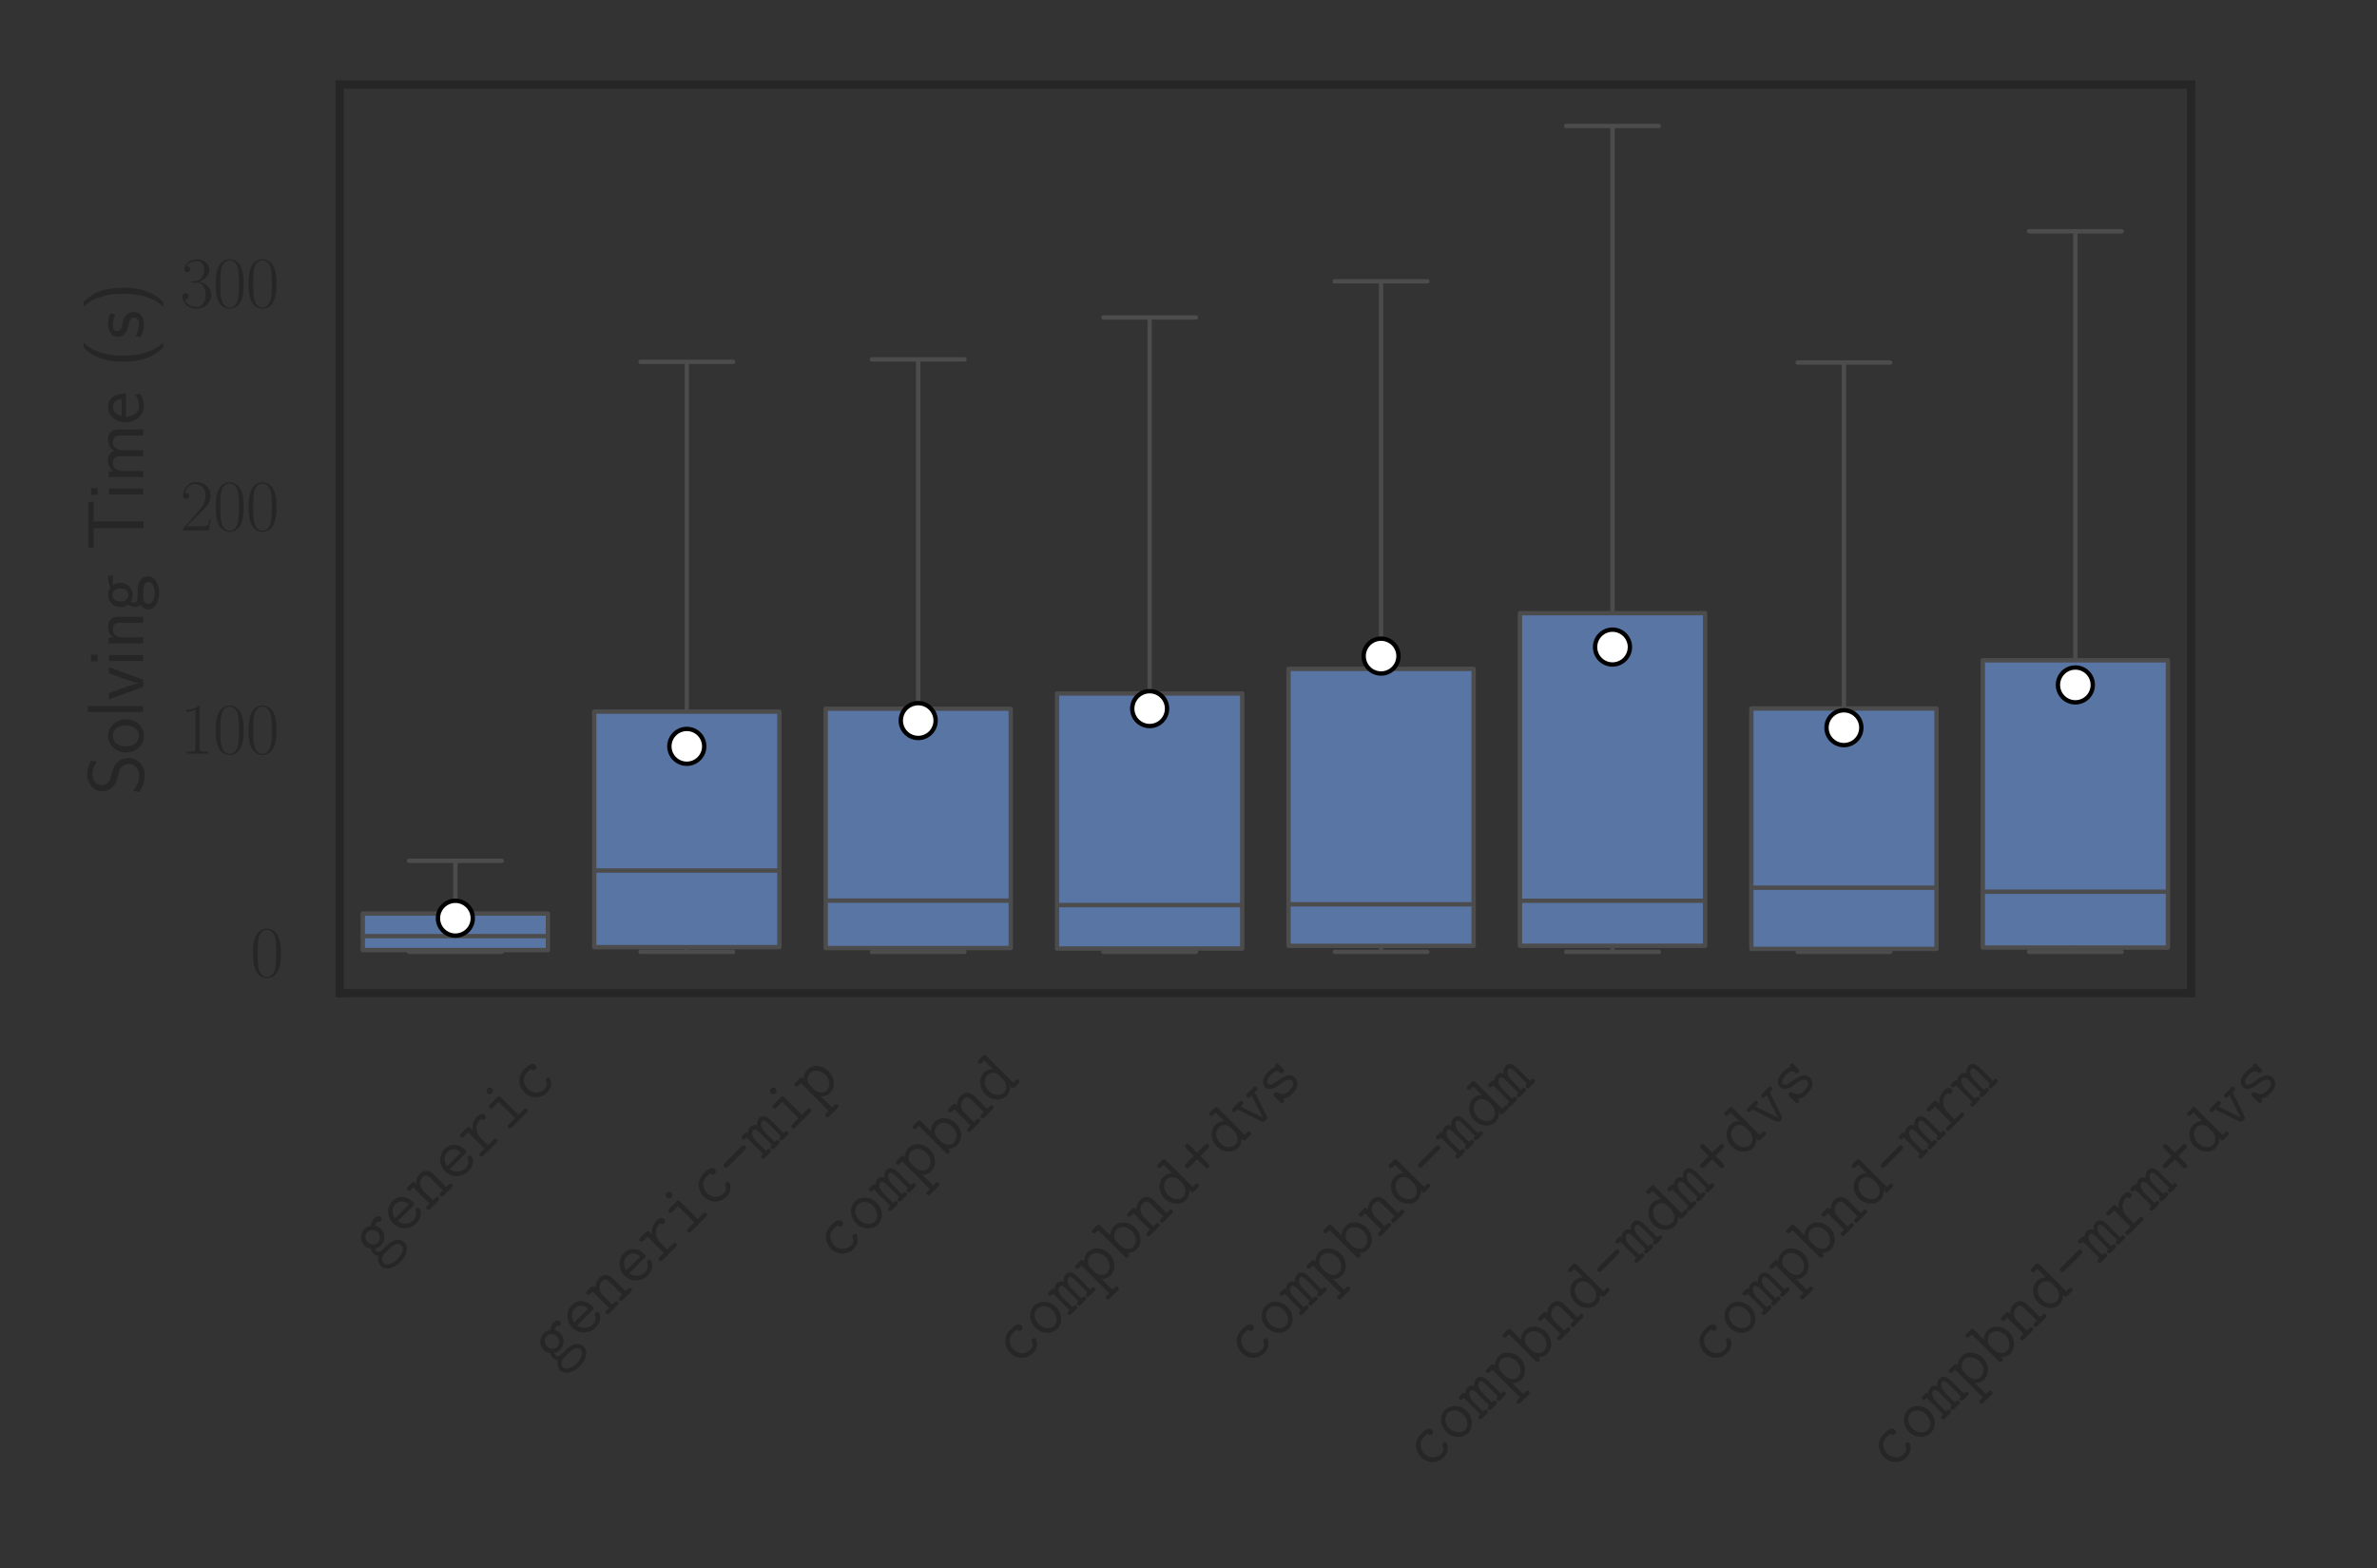 <?xml version="1.0" encoding="utf-8" standalone="no"?>
<!DOCTYPE svg PUBLIC "-//W3C//DTD SVG 1.1//EN"
  "http://www.w3.org/Graphics/SVG/1.1/DTD/svg11.dtd">
<svg xmlns:xlink="http://www.w3.org/1999/xlink" width="545.76pt" height="360pt" viewBox="0 0 545.76 360" xmlns="http://www.w3.org/2000/svg" version="1.1">
 <rect x="0" y="0" width="545.76" height="360" fill="#333333" stroke="none"/>
 <defs>
  <style type="text/css">*{stroke-linejoin: round; stroke-linecap: butt}</style>
 </defs>
 <g id="figure_1">
  <g id="patch_1">
   <path d="M 0 360 
L 545.76 360 
L 545.76 0 
L 0 0 
L 0 360 
z
" style="fill: none"/>
  </g>
  <g id="axes_1">
   <g id="patch_2">
    <path d="M 77.985 228.008 
L 503.07 228.008 
L 503.07 19.44 
L 77.985 19.44 
L 77.985 228.008 
z
" style="fill: none"/>
   </g>
   <g id="matplotlib.axis_1">
    <g id="xtick_1">
     <g id="text_1">
      <!-- \texttt{generic} -->
      <g style="fill: #262626" transform="translate(86.201 290.126) rotate(-45) scale(0.165 -0.165)">
       <defs>
        <path id="CMTT12-67" d="M 1216 422 
C 1139 422 845 422 845 769 
C 845 891 864 916 890 967 
C 1018 877 1229 794 1459 794 
C 2042 794 2490 1261 2490 1810 
C 2490 1970 2451 2169 2317 2380 
C 2483 2459 2637 2477 2733 2477 
C 2771 2304 2957 2304 2963 2304 
C 3040 2304 3200 2355 3200 2547 
C 3200 2669 3104 2880 2746 2880 
C 2630 2880 2342 2852 2074 2618 
C 1862 2765 1645 2816 1466 2816 
C 883 2816 435 2353 435 1806 
C 435 1666 467 1425 646 1197 
C 525 1018 506 826 506 749 
C 506 525 614 346 666 288 
C 314 95 186 -252 186 -502 
C 186 -1035 832 -1440 1645 -1440 
C 2458 -1440 3104 -1042 3104 -502 
C 3104 422 1971 422 1760 422 
L 1216 422 
z
M 1459 1152 
C 1139 1152 851 1431 851 1805 
C 851 2179 1146 2457 1459 2457 
C 1798 2457 2074 2166 2074 1805 
C 2074 1443 1798 1152 1459 1152 
z
M 1645 -1081 
C 1018 -1081 550 -799 550 -502 
C 550 -405 582 -180 819 -33 
C 966 64 1030 64 1472 64 
C 2035 64 2739 64 2739 -502 
C 2739 -799 2272 -1081 1645 -1081 
z
" transform="scale(0.016)"/>
        <path id="CMTT12-65" d="M 2662 1248 
C 2797 1248 2918 1248 2918 1482 
C 2918 2221 2496 2816 1696 2816 
C 954 2816 358 2177 358 1398 
C 358 594 1005 -32 1792 -32 
C 2618 -32 2918 541 2918 709 
C 2918 748 2906 891 2707 891 
C 2586 891 2547 845 2509 748 
C 2349 371 1933 339 1811 339 
C 1280 339 858 748 787 1248 
L 2662 1248 
z
M 794 1600 
C 877 2132 1293 2445 1696 2445 
C 2336 2445 2470 1913 2496 1600 
L 794 1600 
z
" transform="scale(0.016)"/>
        <path id="CMTT12-6e" d="M 2675 1879 
C 2675 2507 2381 2803 1856 2803 
C 1421 2803 1139 2560 1030 2438 
C 1030 2666 1030 2752 774 2752 
L 352 2752 
C 262 2752 96 2752 96 2567 
C 96 2381 262 2381 352 2381 
L 614 2381 
L 614 371 
L 352 371 
C 262 371 96 371 96 186 
C 96 0 262 0 352 0 
L 1293 0 
C 1382 0 1549 0 1549 186 
C 1549 371 1382 371 1293 371 
L 1030 371 
L 1030 1533 
C 1030 2155 1466 2432 1811 2432 
C 2182 2432 2259 2219 2259 1854 
L 2259 371 
L 1997 371 
C 1907 371 1741 371 1741 186 
C 1741 0 1907 0 1997 0 
L 2938 0 
C 3027 0 3194 0 3194 186 
C 3194 371 3027 371 2938 371 
L 2675 371 
L 2675 1879 
z
" transform="scale(0.016)"/>
        <path id="CMTT12-72" d="M 1382 1212 
C 1382 1976 1920 2432 2464 2432 
C 2496 2432 2534 2432 2566 2425 
C 2586 2185 2765 2165 2810 2165 
C 2957 2165 3059 2275 3059 2418 
C 3059 2698 2790 2803 2470 2803 
C 2042 2803 1677 2607 1382 2241 
L 1382 2491 
C 1382 2688 1344 2752 1126 2752 
L 480 2752 
C 390 2752 224 2752 224 2567 
C 224 2381 390 2381 480 2381 
L 966 2381 
L 966 371 
L 480 371 
C 390 371 224 371 224 186 
C 224 0 390 0 480 0 
L 2054 0 
C 2144 0 2310 0 2310 186 
C 2310 371 2144 371 2054 371 
L 1382 371 
L 1382 1212 
z
" transform="scale(0.016)"/>
        <path id="CMTT12-69" d="M 1933 3616 
C 1933 3776 1805 3904 1645 3904 
C 1485 3904 1357 3776 1357 3616 
C 1357 3456 1485 3328 1645 3328 
C 1805 3328 1933 3456 1933 3616 
z
M 832 2752 
C 742 2752 576 2752 576 2567 
C 576 2381 742 2381 832 2381 
L 1517 2381 
L 1517 371 
L 787 371 
C 698 371 525 371 525 186 
C 525 0 698 0 787 0 
L 2566 0 
C 2656 0 2822 0 2822 186 
C 2822 371 2656 371 2566 371 
L 1933 371 
L 1933 2491 
C 1933 2688 1894 2752 1677 2752 
L 832 2752 
z
" transform="scale(0.016)"/>
        <path id="CMTT12-63" d="M 2918 702 
C 2918 868 2758 868 2707 868 
C 2560 868 2534 817 2502 728 
C 2362 377 2048 339 1894 339 
C 1350 339 890 792 890 1385 
C 890 1711 1075 2445 1914 2445 
C 2086 2445 2221 2432 2278 2426 
C 2323 2413 2330 2405 2330 2373 
C 2349 2107 2547 2107 2586 2107 
C 2726 2107 2848 2203 2848 2375 
C 2848 2816 2202 2816 1920 2816 
C 826 2816 474 1922 474 1385 
C 474 607 1069 -32 1837 -32 
C 2694 -32 2918 600 2918 702 
z
" transform="scale(0.016)"/>
       </defs>
       <use xlink:href="#CMTT12-67" transform="scale(0.996)"/>
       <use xlink:href="#CMTT12-65" transform="translate(51.266 0) scale(0.996)"/>
       <use xlink:href="#CMTT12-6e" transform="translate(102.532 0) scale(0.996)"/>
       <use xlink:href="#CMTT12-65" transform="translate(153.798 0) scale(0.996)"/>
       <use xlink:href="#CMTT12-72" transform="translate(205.064 0) scale(0.996)"/>
       <use xlink:href="#CMTT12-69" transform="translate(256.331 0) scale(0.996)"/>
       <use xlink:href="#CMTT12-63" transform="translate(307.597 0) scale(0.996)"/>
      </g>
     </g>
    </g>
    <g id="xtick_2">
     <g id="text_2">
      <!-- \texttt{generic-mip} -->
      <g style="fill: #262626" transform="translate(127.374 314.052) rotate(-45) scale(0.165 -0.165)">
       <defs>
        <path id="CMTT12-2d" d="M 2650 1728 
C 2733 1728 2938 1728 2938 1933 
C 2938 2144 2739 2144 2650 2144 
L 640 2144 
C 557 2144 352 2144 352 1939 
C 352 1728 550 1728 640 1728 
L 2650 1728 
z
" transform="scale(0.016)"/>
        <path id="CMTT12-6d" d="M 2899 1943 
C 2899 2084 2899 2803 2336 2803 
C 2112 2803 1894 2700 1722 2463 
C 1683 2559 1542 2803 1235 2803 
C 947 2803 749 2613 698 2555 
C 691 2752 557 2752 442 2752 
L 250 2752 
C 160 2752 -6 2752 -6 2567 
C -6 2381 141 2381 339 2381 
L 339 371 
C 134 371 -6 371 -6 186 
C -6 0 160 0 250 0 
L 787 0 
C 877 0 1043 0 1043 186 
C 1043 371 896 371 698 371 
L 698 1552 
C 698 2091 928 2432 1210 2432 
C 1389 2432 1440 2207 1440 1905 
L 1440 371 
C 1331 371 1158 371 1158 186 
C 1158 0 1331 0 1421 0 
L 1888 0 
C 1978 0 2144 0 2144 186 
C 2144 371 1997 371 1798 371 
L 1798 1552 
C 1798 2091 2029 2432 2310 2432 
C 2490 2432 2541 2207 2541 1905 
L 2541 371 
C 2432 371 2259 371 2259 186 
C 2259 0 2432 0 2522 0 
L 2989 0 
C 3078 0 3245 0 3245 186 
C 3245 371 3098 371 2899 371 
L 2899 1943 
z
" transform="scale(0.016)"/>
        <path id="CMTT12-70" d="M 1293 -1408 
C 1382 -1408 1549 -1408 1549 -1222 
C 1549 -1037 1382 -1037 1293 -1037 
L 1030 -1037 
L 1030 326 
C 1184 153 1421 -32 1779 -32 
C 2458 -32 3053 579 3053 1395 
C 3053 2186 2515 2816 1850 2816 
C 1382 2816 1088 2533 1030 2469 
C 1030 2664 1030 2752 774 2752 
L 352 2752 
C 262 2752 96 2752 96 2567 
C 96 2381 262 2381 352 2381 
L 614 2381 
L 614 -1037 
L 352 -1037 
C 262 -1037 96 -1037 96 -1222 
C 96 -1408 262 -1408 352 -1408 
L 1293 -1408 
z
M 1030 1717 
C 1030 2084 1389 2445 1805 2445 
C 2266 2445 2637 1974 2637 1395 
C 2637 777 2202 339 1747 339 
C 1267 339 1030 886 1030 1208 
L 1030 1717 
z
" transform="scale(0.016)"/>
       </defs>
       <use xlink:href="#CMTT12-67" transform="scale(0.996)"/>
       <use xlink:href="#CMTT12-65" transform="translate(51.266 0) scale(0.996)"/>
       <use xlink:href="#CMTT12-6e" transform="translate(102.532 0) scale(0.996)"/>
       <use xlink:href="#CMTT12-65" transform="translate(153.798 0) scale(0.996)"/>
       <use xlink:href="#CMTT12-72" transform="translate(205.064 0) scale(0.996)"/>
       <use xlink:href="#CMTT12-69" transform="translate(256.331 0) scale(0.996)"/>
       <use xlink:href="#CMTT12-63" transform="translate(307.597 0) scale(0.996)"/>
       <use xlink:href="#CMTT12-2d" transform="translate(358.863 0) scale(0.996)"/>
       <use xlink:href="#CMTT12-6d" transform="translate(410.129 0) scale(0.996)"/>
       <use xlink:href="#CMTT12-69" transform="translate(461.395 0) scale(0.996)"/>
       <use xlink:href="#CMTT12-70" transform="translate(512.661 0) scale(0.996)"/>
      </g>
     </g>
    </g>
    <g id="xtick_3">
     <g id="text_3">
      <!-- \texttt{compbnd} -->
      <g style="fill: #262626" transform="translate(192.472 290.126) rotate(-45) scale(0.165 -0.165)">
       <defs>
        <path id="CMTT12-6f" d="M 2918 1385 
C 2918 2183 2336 2816 1645 2816 
C 954 2816 371 2183 371 1385 
C 371 581 960 -32 1645 -32 
C 2330 -32 2918 581 2918 1385 
z
M 1645 339 
C 1184 339 787 824 787 1430 
C 787 2023 1197 2445 1645 2445 
C 2093 2445 2502 2023 2502 1430 
C 2502 818 2106 339 1645 339 
z
" transform="scale(0.016)"/>
        <path id="CMTT12-62" d="M 1030 3644 
C 1030 3841 992 3904 774 3904 
L 352 3904 
C 262 3904 96 3904 96 3719 
C 96 3533 262 3533 352 3533 
L 614 3533 
L 614 262 
C 614 147 614 0 826 0 
C 1030 0 1030 137 1030 326 
C 1184 153 1421 -32 1779 -32 
C 2458 -32 3053 576 3053 1388 
C 3053 2176 2515 2803 1850 2803 
C 1382 2803 1088 2522 1030 2458 
L 1030 3644 
z
M 1030 1708 
C 1030 2073 1389 2432 1805 2432 
C 2266 2432 2637 1964 2637 1388 
C 2637 774 2202 339 1747 339 
C 1267 339 1030 883 1030 1203 
L 1030 1708 
z
" transform="scale(0.016)"/>
        <path id="CMTT12-64" d="M 2675 3642 
C 2675 3840 2637 3904 2419 3904 
L 1997 3904 
C 1907 3904 1741 3904 1741 3719 
C 1741 3533 1907 3533 1997 3533 
L 2259 3533 
L 2259 2483 
C 2157 2585 1894 2803 1504 2803 
C 826 2803 237 2188 237 1382 
C 237 595 787 -32 1446 -32 
C 1862 -32 2138 215 2259 355 
C 2259 84 2259 0 2515 0 
L 2938 0 
C 3027 0 3194 0 3194 186 
C 3194 371 3027 371 2938 371 
L 2675 371 
L 2675 3642 
z
M 2259 1222 
C 2259 864 1965 339 1485 339 
C 1024 339 653 806 653 1382 
C 653 1996 1088 2432 1542 2432 
C 1958 2432 2259 2054 2259 1721 
L 2259 1222 
z
" transform="scale(0.016)"/>
       </defs>
       <use xlink:href="#CMTT12-63" transform="scale(0.996)"/>
       <use xlink:href="#CMTT12-6f" transform="translate(51.266 0) scale(0.996)"/>
       <use xlink:href="#CMTT12-6d" transform="translate(102.532 0) scale(0.996)"/>
       <use xlink:href="#CMTT12-70" transform="translate(153.798 0) scale(0.996)"/>
       <use xlink:href="#CMTT12-62" transform="translate(205.064 0) scale(0.996)"/>
       <use xlink:href="#CMTT12-6e" transform="translate(256.331 0) scale(0.996)"/>
       <use xlink:href="#CMTT12-64" transform="translate(307.597 0) scale(0.996)"/>
      </g>
     </g>
    </g>
    <g id="xtick_4">
     <g id="text_4">
      <!-- \texttt{compbnd+dvs} -->
      <g style="fill: #262626" transform="translate(233.645 314.052) rotate(-45) scale(0.165 -0.165)">
       <defs>
        <path id="CMTT12-2b" d="M 1856 1792 
L 2765 1792 
C 2848 1792 3053 1792 3053 1997 
C 3053 2208 2854 2208 2765 2208 
L 1856 2208 
L 1856 3113 
C 1856 3196 1856 3398 1651 3398 
C 1440 3398 1440 3202 1440 3113 
L 1440 2208 
L 525 2208 
C 442 2208 237 2208 237 2003 
C 237 1792 435 1792 525 1792 
L 1440 1792 
L 1440 867 
C 1440 783 1440 576 1645 576 
C 1856 576 1856 776 1856 867 
L 1856 1792 
z
" transform="scale(0.016)"/>
        <path id="CMTT12-76" d="M 2714 2381 
L 2880 2381 
C 2970 2381 3142 2381 3142 2567 
C 3142 2752 2970 2752 2880 2752 
L 2176 2752 
C 2086 2752 1914 2752 1914 2567 
C 1914 2381 2086 2381 2176 2381 
L 2336 2381 
L 1645 325 
L 954 2381 
L 1114 2381 
C 1203 2381 1376 2381 1376 2567 
C 1376 2752 1203 2752 1114 2752 
L 410 2752 
C 320 2752 147 2752 147 2567 
C 147 2381 320 2381 410 2381 
L 576 2381 
L 1312 185 
C 1382 -32 1523 -32 1645 -32 
C 1766 -32 1907 -32 1978 185 
L 2714 2381 
z
" transform="scale(0.016)"/>
        <path id="CMTT12-73" d="M 2688 2573 
C 2688 2675 2688 2816 2509 2816 
C 2355 2816 2317 2669 2317 2662 
C 2061 2816 1766 2816 1638 2816 
C 595 2816 454 2286 454 2069 
C 454 1807 608 1629 826 1507 
C 1030 1392 1216 1361 1741 1278 
C 1990 1233 2502 1150 2502 799 
C 2502 562 2285 339 1690 339 
C 1280 339 1011 499 877 960 
C 845 1049 826 1120 666 1120 
C 454 1120 454 998 454 870 
L 454 211 
C 454 108 454 -32 634 -32 
C 710 -32 768 -32 864 230 
C 1158 -32 1491 -32 1690 -32 
C 2874 -32 2874 734 2874 798 
C 2874 1461 2080 1596 1773 1640 
C 1210 1736 826 1800 826 2068 
C 826 2241 1024 2445 1626 2445 
C 2234 2445 2259 2157 2272 1990 
C 2285 1862 2400 1843 2477 1843 
C 2688 1843 2688 1958 2688 2086 
L 2688 2573 
z
" transform="scale(0.016)"/>
       </defs>
       <use xlink:href="#CMTT12-63" transform="scale(0.996)"/>
       <use xlink:href="#CMTT12-6f" transform="translate(51.266 0) scale(0.996)"/>
       <use xlink:href="#CMTT12-6d" transform="translate(102.532 0) scale(0.996)"/>
       <use xlink:href="#CMTT12-70" transform="translate(153.798 0) scale(0.996)"/>
       <use xlink:href="#CMTT12-62" transform="translate(205.064 0) scale(0.996)"/>
       <use xlink:href="#CMTT12-6e" transform="translate(256.331 0) scale(0.996)"/>
       <use xlink:href="#CMTT12-64" transform="translate(307.597 0) scale(0.996)"/>
       <use xlink:href="#CMTT12-2b" transform="translate(358.863 0) scale(0.996)"/>
       <use xlink:href="#CMTT12-64" transform="translate(410.129 0) scale(0.996)"/>
       <use xlink:href="#CMTT12-76" transform="translate(461.395 0) scale(0.996)"/>
       <use xlink:href="#CMTT12-73" transform="translate(512.661 0) scale(0.996)"/>
      </g>
     </g>
    </g>
    <g id="xtick_5">
     <g id="text_5">
      <!-- \texttt{compbnd-mdm} -->
      <g style="fill: #262626" transform="translate(286.781 314.052) rotate(-45) scale(0.165 -0.165)">
       <use xlink:href="#CMTT12-63" transform="scale(0.996)"/>
       <use xlink:href="#CMTT12-6f" transform="translate(51.266 0) scale(0.996)"/>
       <use xlink:href="#CMTT12-6d" transform="translate(102.532 0) scale(0.996)"/>
       <use xlink:href="#CMTT12-70" transform="translate(153.798 0) scale(0.996)"/>
       <use xlink:href="#CMTT12-62" transform="translate(205.064 0) scale(0.996)"/>
       <use xlink:href="#CMTT12-6e" transform="translate(256.331 0) scale(0.996)"/>
       <use xlink:href="#CMTT12-64" transform="translate(307.597 0) scale(0.996)"/>
       <use xlink:href="#CMTT12-2d" transform="translate(358.863 0) scale(0.996)"/>
       <use xlink:href="#CMTT12-6d" transform="translate(410.129 0) scale(0.996)"/>
       <use xlink:href="#CMTT12-64" transform="translate(461.395 0) scale(0.996)"/>
       <use xlink:href="#CMTT12-6d" transform="translate(512.661 0) scale(0.996)"/>
      </g>
     </g>
    </g>
    <g id="xtick_6">
     <g id="text_6">
      <!-- \texttt{compbnd-mdm+dvs} -->
      <g style="fill: #262626" transform="translate(327.954 337.977) rotate(-45) scale(0.165 -0.165)">
       <use xlink:href="#CMTT12-63" transform="scale(0.996)"/>
       <use xlink:href="#CMTT12-6f" transform="translate(51.266 0) scale(0.996)"/>
       <use xlink:href="#CMTT12-6d" transform="translate(102.532 0) scale(0.996)"/>
       <use xlink:href="#CMTT12-70" transform="translate(153.798 0) scale(0.996)"/>
       <use xlink:href="#CMTT12-62" transform="translate(205.064 0) scale(0.996)"/>
       <use xlink:href="#CMTT12-6e" transform="translate(256.331 0) scale(0.996)"/>
       <use xlink:href="#CMTT12-64" transform="translate(307.597 0) scale(0.996)"/>
       <use xlink:href="#CMTT12-2d" transform="translate(358.863 0) scale(0.996)"/>
       <use xlink:href="#CMTT12-6d" transform="translate(410.129 0) scale(0.996)"/>
       <use xlink:href="#CMTT12-64" transform="translate(461.395 0) scale(0.996)"/>
       <use xlink:href="#CMTT12-6d" transform="translate(512.661 0) scale(0.996)"/>
       <use xlink:href="#CMTT12-2b" transform="translate(563.927 0) scale(0.996)"/>
       <use xlink:href="#CMTT12-64" transform="translate(615.193 0) scale(0.996)"/>
       <use xlink:href="#CMTT12-76" transform="translate(666.459 0) scale(0.996)"/>
       <use xlink:href="#CMTT12-73" transform="translate(717.726 0) scale(0.996)"/>
      </g>
     </g>
    </g>
    <g id="xtick_7">
     <g id="text_7">
      <!-- \texttt{compbnd-mrm} -->
      <g style="fill: #262626" transform="translate(393.052 314.052) rotate(-45) scale(0.165 -0.165)">
       <use xlink:href="#CMTT12-63" transform="scale(0.996)"/>
       <use xlink:href="#CMTT12-6f" transform="translate(51.266 0) scale(0.996)"/>
       <use xlink:href="#CMTT12-6d" transform="translate(102.532 0) scale(0.996)"/>
       <use xlink:href="#CMTT12-70" transform="translate(153.798 0) scale(0.996)"/>
       <use xlink:href="#CMTT12-62" transform="translate(205.064 0) scale(0.996)"/>
       <use xlink:href="#CMTT12-6e" transform="translate(256.331 0) scale(0.996)"/>
       <use xlink:href="#CMTT12-64" transform="translate(307.597 0) scale(0.996)"/>
       <use xlink:href="#CMTT12-2d" transform="translate(358.863 0) scale(0.996)"/>
       <use xlink:href="#CMTT12-6d" transform="translate(410.129 0) scale(0.996)"/>
       <use xlink:href="#CMTT12-72" transform="translate(461.395 0) scale(0.996)"/>
       <use xlink:href="#CMTT12-6d" transform="translate(512.661 0) scale(0.996)"/>
      </g>
     </g>
    </g>
    <g id="xtick_8">
     <g id="text_8">
      <!-- \texttt{compbnd-mrm+dvs} -->
      <g style="fill: #262626" transform="translate(434.225 337.977) rotate(-45) scale(0.165 -0.165)">
       <use xlink:href="#CMTT12-63" transform="scale(0.996)"/>
       <use xlink:href="#CMTT12-6f" transform="translate(51.266 0) scale(0.996)"/>
       <use xlink:href="#CMTT12-6d" transform="translate(102.532 0) scale(0.996)"/>
       <use xlink:href="#CMTT12-70" transform="translate(153.798 0) scale(0.996)"/>
       <use xlink:href="#CMTT12-62" transform="translate(205.064 0) scale(0.996)"/>
       <use xlink:href="#CMTT12-6e" transform="translate(256.331 0) scale(0.996)"/>
       <use xlink:href="#CMTT12-64" transform="translate(307.597 0) scale(0.996)"/>
       <use xlink:href="#CMTT12-2d" transform="translate(358.863 0) scale(0.996)"/>
       <use xlink:href="#CMTT12-6d" transform="translate(410.129 0) scale(0.996)"/>
       <use xlink:href="#CMTT12-72" transform="translate(461.395 0) scale(0.996)"/>
       <use xlink:href="#CMTT12-6d" transform="translate(512.661 0) scale(0.996)"/>
       <use xlink:href="#CMTT12-2b" transform="translate(563.927 0) scale(0.996)"/>
       <use xlink:href="#CMTT12-64" transform="translate(615.193 0) scale(0.996)"/>
       <use xlink:href="#CMTT12-76" transform="translate(666.459 0) scale(0.996)"/>
       <use xlink:href="#CMTT12-73" transform="translate(717.726 0) scale(0.996)"/>
      </g>
     </g>
    </g>
   </g>
   <g id="matplotlib.axis_2">
    <g id="ytick_1">
     <g id="text_9">
      <!-- $\mathdefault{0}$ -->
      <g style="fill: #262626" transform="translate(57.437 224.235) scale(0.165 -0.165)">
       <defs>
        <path id="CMR17-30" d="M 2688 2025 
C 2688 2416 2682 3080 2413 3591 
C 2176 4039 1798 4198 1466 4198 
C 1158 4198 768 4058 525 3597 
C 269 3118 243 2524 243 2025 
C 243 1661 250 1106 448 619 
C 723 -39 1216 -128 1466 -128 
C 1760 -128 2208 -7 2470 600 
C 2662 1042 2688 1559 2688 2025 
z
M 1466 -26 
C 1056 -26 813 325 723 812 
C 653 1188 653 1738 653 2096 
C 653 2588 653 2997 736 3387 
C 858 3929 1216 4096 1466 4096 
C 1728 4096 2067 3923 2189 3400 
C 2272 3036 2278 2607 2278 2096 
C 2278 1680 2278 1169 2202 792 
C 2067 95 1690 -26 1466 -26 
z
" transform="scale(0.016)"/>
       </defs>
       <use xlink:href="#CMR17-30" transform="scale(0.996)"/>
      </g>
     </g>
    </g>
    <g id="ytick_2">
     <g id="text_10">
      <!-- $\mathdefault{100}$ -->
      <g style="fill: #262626" transform="translate(41.342 173.004) scale(0.165 -0.165)">
       <defs>
        <path id="CMR17-31" d="M 1702 4058 
C 1702 4192 1696 4192 1606 4192 
C 1357 3916 979 3827 621 3827 
C 602 3827 570 3827 563 3808 
C 557 3795 557 3782 557 3648 
C 755 3648 1088 3686 1344 3839 
L 1344 461 
C 1344 236 1331 160 781 160 
L 589 160 
L 589 0 
C 896 0 1216 0 1523 0 
C 1830 0 2150 0 2458 0 
L 2458 160 
L 2266 160 
C 1715 160 1702 230 1702 458 
L 1702 4058 
z
" transform="scale(0.016)"/>
       </defs>
       <use xlink:href="#CMR17-31" transform="scale(0.996)"/>
       <use xlink:href="#CMR17-30" transform="translate(45.69 0) scale(0.996)"/>
       <use xlink:href="#CMR17-30" transform="translate(91.381 0) scale(0.996)"/>
      </g>
     </g>
    </g>
    <g id="ytick_3">
     <g id="text_11">
      <!-- $\mathdefault{200}$ -->
      <g style="fill: #262626" transform="translate(41.342 121.773) scale(0.165 -0.165)">
       <defs>
        <path id="CMR17-32" d="M 2669 989 
L 2554 989 
C 2490 536 2438 459 2413 420 
C 2381 369 1920 369 1830 369 
L 602 369 
C 832 619 1280 1072 1824 1597 
C 2214 1967 2669 2402 2669 3035 
C 2669 3790 2067 4224 1395 4224 
C 691 4224 262 3604 262 3030 
C 262 2780 448 2748 525 2748 
C 589 2748 781 2787 781 3010 
C 781 3207 614 3264 525 3264 
C 486 3264 448 3258 422 3245 
C 544 3790 915 4058 1306 4058 
C 1862 4058 2227 3617 2227 3035 
C 2227 2479 1901 2000 1536 1584 
L 262 146 
L 262 0 
L 2515 0 
L 2669 989 
z
" transform="scale(0.016)"/>
       </defs>
       <use xlink:href="#CMR17-32" transform="scale(0.996)"/>
       <use xlink:href="#CMR17-30" transform="translate(45.69 0) scale(0.996)"/>
       <use xlink:href="#CMR17-30" transform="translate(91.381 0) scale(0.996)"/>
      </g>
     </g>
    </g>
    <g id="ytick_4">
     <g id="text_12">
      <!-- $\mathdefault{300}$ -->
      <g style="fill: #262626" transform="translate(41.342 70.541) scale(0.165 -0.165)">
       <defs>
        <path id="CMR17-33" d="M 1414 2157 
C 1984 2157 2234 1662 2234 1090 
C 2234 320 1824 25 1453 25 
C 1114 25 563 194 390 693 
C 422 680 454 680 486 680 
C 640 680 755 782 755 948 
C 755 1133 614 1216 486 1216 
C 378 1216 211 1165 211 926 
C 211 335 787 -128 1466 -128 
C 2176 -128 2720 430 2720 1085 
C 2720 1707 2208 2157 1600 2227 
C 2086 2328 2554 2756 2554 3329 
C 2554 3820 2048 4179 1472 4179 
C 890 4179 378 3829 378 3329 
C 378 3110 544 3072 627 3072 
C 762 3072 877 3155 877 3321 
C 877 3486 762 3569 627 3569 
C 602 3569 570 3569 544 3557 
C 730 3959 1235 4032 1459 4032 
C 1683 4032 2106 3925 2106 3320 
C 2106 3143 2080 2828 1862 2550 
C 1670 2304 1453 2304 1242 2284 
C 1210 2284 1062 2269 1037 2269 
C 992 2263 966 2257 966 2208 
C 966 2163 973 2157 1101 2157 
L 1414 2157 
z
" transform="scale(0.016)"/>
       </defs>
       <use xlink:href="#CMR17-33" transform="scale(0.996)"/>
       <use xlink:href="#CMR17-30" transform="translate(45.69 0) scale(0.996)"/>
       <use xlink:href="#CMR17-30" transform="translate(91.381 0) scale(0.996)"/>
      </g>
     </g>
    </g>
    <g id="text_13">
     <!-- Solving Time (s) -->
     <g style="fill: #262626" transform="translate(32.873 182.621) rotate(-90) scale(0.18 -0.18)">
      <defs>
       <path id="CMSS17-53" d="M 2797 4169 
C 2515 4334 2208 4480 1690 4480 
C 864 4480 333 3879 333 3266 
C 333 3025 403 2753 653 2475 
C 902 2196 1184 2121 1542 2033 
C 1690 1994 1939 1924 1984 1906 
C 2342 1767 2515 1444 2515 1140 
C 2515 742 2202 318 1645 318 
C 1453 318 890 318 358 819 
L 269 318 
C 794 -64 1363 -128 1651 -128 
C 2438 -128 3002 488 3002 1186 
C 3002 1440 2925 1763 2656 2061 
C 2394 2347 2163 2410 1638 2549 
C 1338 2626 1146 2677 986 2873 
C 877 3013 819 3146 819 3317 
C 819 3673 1126 4060 1690 4060 
C 1971 4060 2336 4002 2707 3660 
L 2797 4169 
z
" transform="scale(0.016)"/>
       <path id="CMSS17-6f" d="M 2829 1356 
C 2829 2176 2221 2816 1504 2816 
C 768 2816 173 2157 173 1356 
C 173 544 787 -64 1498 -64 
C 2227 -64 2829 563 2829 1356 
z
M 1504 337 
C 1050 337 659 709 659 1408 
C 659 2151 1114 2427 1498 2427 
C 1914 2427 2342 2126 2342 1408 
C 2342 683 1926 337 1504 337 
z
" transform="scale(0.016)"/>
       <path id="CMSS17-6c" d="M 947 4416 
L 474 4416 
L 474 0 
L 947 0 
L 947 4416 
z
" transform="scale(0.016)"/>
       <path id="CMSS17-76" d="M 2675 2752 
L 2176 2752 
L 1747 1556 
C 1613 1165 1421 627 1389 352 
L 1382 352 
C 1370 468 1318 634 1286 749 
C 1248 890 1197 1056 1158 1172 
L 595 2752 
L 83 2752 
L 1094 0 
L 1664 0 
L 2675 2752 
z
" transform="scale(0.016)"/>
       <path id="CMSS17-69" d="M 979 4183 
L 442 4183 
L 442 3648 
L 979 3648 
L 979 4183 
z
M 947 2739 
L 474 2739 
L 474 0 
L 947 0 
L 947 2739 
z
" transform="scale(0.016)"/>
       <path id="CMSS17-6e" d="M 2618 1877 
C 2618 2283 2522 2816 1798 2816 
C 1389 2816 1120 2606 941 2389 
L 941 2758 
L 474 2758 
L 474 0 
L 960 0 
L 960 1559 
C 960 1964 1114 2428 1549 2428 
C 2112 2428 2131 2048 2131 1829 
L 2131 0 
L 2618 0 
L 2618 1877 
z
" transform="scale(0.016)"/>
       <path id="CMSS17-67" d="M 2848 2808 
C 2483 2808 2170 2738 1914 2617 
C 1702 2777 1485 2808 1338 2808 
C 781 2808 358 2349 358 1814 
C 358 1468 550 1207 563 1195 
C 448 1035 384 863 384 672 
C 384 448 474 289 544 200 
C 211 -3 166 -314 166 -435 
C 166 -898 749 -1280 1498 -1280 
C 2253 -1280 2835 -898 2835 -428 
C 2835 448 1856 448 1587 448 
L 1069 448 
C 973 448 717 448 717 791 
C 717 921 774 1004 781 1010 
C 877 940 1075 832 1338 832 
C 1869 832 2310 1278 2310 1827 
C 2310 2132 2170 2355 2112 2432 
L 2131 2432 
C 2150 2432 2419 2432 2515 2432 
C 2720 2432 2739 2429 2918 2419 
L 2848 2808 
z
M 1338 1182 
C 1120 1182 813 1315 813 1823 
C 813 2375 1165 2464 1331 2464 
C 1549 2464 1856 2331 1856 1823 
C 1856 1271 1504 1182 1338 1182 
z
M 1581 -10 
C 1734 -10 2381 -10 2381 -442 
C 2381 -714 1984 -929 1504 -929 
C 1018 -929 621 -720 621 -435 
C 621 -403 621 -10 1062 -10 
L 1581 -10 
z
" transform="scale(0.016)"/>
       <path id="CMSS17-54" d="M 2317 3968 
L 2848 3968 
C 2925 3968 3002 3968 3078 3968 
L 3878 3968 
L 3878 4376 
L 218 4376 
L 218 3968 
L 1018 3968 
C 1094 3968 1171 3968 1248 3968 
L 1779 3968 
L 1779 -32 
L 2317 -32 
L 2317 3968 
z
" transform="scale(0.016)"/>
       <path id="CMSS17-6d" d="M 4288 1877 
C 4288 2308 4179 2816 3462 2816 
C 2982 2816 2694 2516 2566 2331 
C 2451 2670 2182 2816 1798 2816 
C 1363 2816 1088 2568 941 2389 
L 941 2758 
L 474 2758 
L 474 0 
L 960 0 
L 960 1559 
C 960 1939 1101 2428 1555 2428 
C 2138 2428 2138 2016 2138 1829 
L 2138 0 
L 2624 0 
L 2624 1559 
C 2624 1939 2765 2428 3219 2428 
C 3802 2428 3802 2016 3802 1829 
L 3802 0 
L 4288 0 
L 4288 1877 
z
" transform="scale(0.016)"/>
       <path id="CMSS17-65" d="M 2502 1377 
C 2502 1590 2490 2003 2285 2345 
C 2061 2713 1696 2816 1421 2816 
C 755 2816 192 2188 192 1375 
C 192 582 774 -64 1510 -64 
C 1798 -64 2150 19 2470 248 
C 2470 274 2458 414 2451 420 
C 2451 433 2432 630 2432 656 
C 2125 407 1773 325 1517 325 
C 1107 325 666 667 646 1377 
L 2502 1377 
z
M 698 1728 
C 781 2084 1062 2421 1421 2421 
C 1517 2421 1965 2421 2080 1728 
L 698 1728 
z
" transform="scale(0.016)"/>
       <path id="CMSS17-28" d="M 1613 4768 
C 1267 4417 474 3601 474 1588 
C 474 -433 1267 -1243 1613 -1600 
L 2003 -1600 
C 1216 -784 960 357 960 1581 
C 960 2798 1203 3946 2003 4768 
L 1613 4768 
z
" transform="scale(0.016)"/>
       <path id="CMSS17-73" d="M 2061 2627 
C 1683 2807 1389 2807 1197 2807 
C 742 2807 198 2648 198 2003 
C 198 1359 902 1218 1094 1179 
C 1389 1122 1715 1058 1715 740 
C 1715 337 1254 337 1171 337 
C 915 337 563 407 243 638 
L 166 210 
C 531 0 883 -64 1178 -64 
C 1965 -64 2163 416 2163 781 
C 2163 1094 1984 1305 1862 1401 
C 1651 1568 1574 1587 1050 1696 
C 960 1709 646 1779 646 2066 
C 646 2432 1050 2432 1139 2432 
C 1555 2432 1811 2303 1984 2208 
L 2061 2627 
z
" transform="scale(0.016)"/>
       <path id="CMSS17-29" d="M 723 -1600 
C 1069 -1249 1862 -433 1862 1581 
C 1862 3601 1069 4411 723 4768 
L 333 4768 
C 1120 3952 1376 2811 1376 1588 
C 1376 370 1133 -778 333 -1600 
L 723 -1600 
z
" transform="scale(0.016)"/>
      </defs>
      <use xlink:href="#CMSS17-53" transform="scale(0.996)"/>
      <use xlink:href="#CMSS17-6f" transform="translate(52.049 0) scale(0.996)"/>
      <use xlink:href="#CMSS17-6c" transform="translate(98.892 0) scale(0.996)"/>
      <use xlink:href="#CMSS17-76" transform="translate(121.073 0) scale(0.996)"/>
      <use xlink:href="#CMSS17-69" transform="translate(164.073 0) scale(0.996)"/>
      <use xlink:href="#CMSS17-6e" transform="translate(186.254 0) scale(0.996)"/>
      <use xlink:href="#CMSS17-67" transform="translate(234.459 0) scale(0.996)"/>
      <use xlink:href="#CMSS17-54" transform="translate(312.531 0) scale(0.996)"/>
      <use xlink:href="#CMSS17-69" transform="translate(376.351 0) scale(0.996)"/>
      <use xlink:href="#CMSS17-6d" transform="translate(398.532 0) scale(0.996)"/>
      <use xlink:href="#CMSS17-65" transform="translate(472.761 0) scale(0.996)"/>
      <use xlink:href="#CMSS17-28" transform="translate(545.629 0) scale(0.996)"/>
      <use xlink:href="#CMSS17-73" transform="translate(582.063 0) scale(0.996)"/>
      <use xlink:href="#CMSS17-29" transform="translate(617.976 0) scale(0.996)"/>
     </g>
    </g>
   </g>
   <g id="patch_3">
    <path d="M 83.299 218.118 
L 125.807 218.118 
L 125.807 209.728 
L 83.299 209.728 
L 83.299 218.118 
z
" clip-path="url(#p48398184cf)" style="fill: #5875a4; stroke: #4c4c4c; stroke-linejoin: miter"/>
   </g>
   <g id="line2d_1">
    <path d="M 104.553 218.118 
L 104.553 218.527 
" clip-path="url(#p48398184cf)" style="fill: none; stroke: #4c4c4c"/>
   </g>
   <g id="line2d_2">
    <path d="M 104.553 209.728 
L 104.553 197.625 
" clip-path="url(#p48398184cf)" style="fill: none; stroke: #4c4c4c"/>
   </g>
   <g id="line2d_3">
    <path d="M 93.926 218.527 
L 115.18 218.527 
" clip-path="url(#p48398184cf)" style="fill: none; stroke: #4c4c4c; stroke-linecap: round"/>
   </g>
   <g id="line2d_4">
    <path d="M 93.926 197.625 
L 115.18 197.625 
" clip-path="url(#p48398184cf)" style="fill: none; stroke: #4c4c4c; stroke-linecap: round"/>
   </g>
   <g id="patch_4">
    <path d="M 136.434 217.452 
L 178.943 217.452 
L 178.943 163.377 
L 136.434 163.377 
L 136.434 217.452 
z
" clip-path="url(#p48398184cf)" style="fill: #5875a4; stroke: #4c4c4c; stroke-linejoin: miter"/>
   </g>
   <g id="line2d_5">
    <path d="M 157.689 217.452 
L 157.689 218.527 
" clip-path="url(#p48398184cf)" style="fill: none; stroke: #4c4c4c"/>
   </g>
   <g id="line2d_6">
    <path d="M 157.689 163.377 
L 157.689 83.072 
" clip-path="url(#p48398184cf)" style="fill: none; stroke: #4c4c4c"/>
   </g>
   <g id="line2d_7">
    <path d="M 147.061 218.527 
L 168.316 218.527 
" clip-path="url(#p48398184cf)" style="fill: none; stroke: #4c4c4c; stroke-linecap: round"/>
   </g>
   <g id="line2d_8">
    <path d="M 147.061 83.072 
L 168.316 83.072 
" clip-path="url(#p48398184cf)" style="fill: none; stroke: #4c4c4c; stroke-linecap: round"/>
   </g>
   <g id="patch_5">
    <path d="M 189.57 217.656 
L 232.078 217.656 
L 232.078 162.711 
L 189.57 162.711 
L 189.57 217.656 
z
" clip-path="url(#p48398184cf)" style="fill: #5875a4; stroke: #4c4c4c; stroke-linejoin: miter"/>
   </g>
   <g id="line2d_9">
    <path d="M 210.824 217.656 
L 210.824 218.527 
" clip-path="url(#p48398184cf)" style="fill: none; stroke: #4c4c4c"/>
   </g>
   <g id="line2d_10">
    <path d="M 210.824 162.711 
L 210.824 82.508 
" clip-path="url(#p48398184cf)" style="fill: none; stroke: #4c4c4c"/>
   </g>
   <g id="line2d_11">
    <path d="M 200.197 218.527 
L 221.451 218.527 
" clip-path="url(#p48398184cf)" style="fill: none; stroke: #4c4c4c; stroke-linecap: round"/>
   </g>
   <g id="line2d_12">
    <path d="M 200.197 82.508 
L 221.451 82.508 
" clip-path="url(#p48398184cf)" style="fill: none; stroke: #4c4c4c; stroke-linecap: round"/>
   </g>
   <g id="patch_6">
    <path d="M 242.705 217.759 
L 285.214 217.759 
L 285.214 159.214 
L 242.705 159.214 
L 242.705 217.759 
z
" clip-path="url(#p48398184cf)" style="fill: #5875a4; stroke: #4c4c4c; stroke-linejoin: miter"/>
   </g>
   <g id="line2d_13">
    <path d="M 263.96 217.759 
L 263.96 218.527 
" clip-path="url(#p48398184cf)" style="fill: none; stroke: #4c4c4c"/>
   </g>
   <g id="line2d_14">
    <path d="M 263.96 159.214 
L 263.96 72.877 
" clip-path="url(#p48398184cf)" style="fill: none; stroke: #4c4c4c"/>
   </g>
   <g id="line2d_15">
    <path d="M 253.333 218.527 
L 274.587 218.527 
" clip-path="url(#p48398184cf)" style="fill: none; stroke: #4c4c4c; stroke-linecap: round"/>
   </g>
   <g id="line2d_16">
    <path d="M 253.333 72.877 
L 274.587 72.877 
" clip-path="url(#p48398184cf)" style="fill: none; stroke: #4c4c4c; stroke-linecap: round"/>
   </g>
   <g id="patch_7">
    <path d="M 295.841 217.144 
L 338.349 217.144 
L 338.349 153.566 
L 295.841 153.566 
L 295.841 217.144 
z
" clip-path="url(#p48398184cf)" style="fill: #5875a4; stroke: #4c4c4c; stroke-linejoin: miter"/>
   </g>
   <g id="line2d_17">
    <path d="M 317.095 217.144 
L 317.095 218.527 
" clip-path="url(#p48398184cf)" style="fill: none; stroke: #4c4c4c"/>
   </g>
   <g id="line2d_18">
    <path d="M 317.095 153.566 
L 317.095 64.577 
" clip-path="url(#p48398184cf)" style="fill: none; stroke: #4c4c4c"/>
   </g>
   <g id="line2d_19">
    <path d="M 306.468 218.527 
L 327.722 218.527 
" clip-path="url(#p48398184cf)" style="fill: none; stroke: #4c4c4c; stroke-linecap: round"/>
   </g>
   <g id="line2d_20">
    <path d="M 306.468 64.577 
L 327.722 64.577 
" clip-path="url(#p48398184cf)" style="fill: none; stroke: #4c4c4c; stroke-linecap: round"/>
   </g>
   <g id="patch_8">
    <path d="M 348.977 217.131 
L 391.485 217.131 
L 391.485 140.771 
L 348.977 140.771 
L 348.977 217.131 
z
" clip-path="url(#p48398184cf)" style="fill: #5875a4; stroke: #4c4c4c; stroke-linejoin: miter"/>
   </g>
   <g id="line2d_21">
    <path d="M 370.231 217.131 
L 370.231 218.527 
" clip-path="url(#p48398184cf)" style="fill: none; stroke: #4c4c4c"/>
   </g>
   <g id="line2d_22">
    <path d="M 370.231 140.771 
L 370.231 28.92 
" clip-path="url(#p48398184cf)" style="fill: none; stroke: #4c4c4c"/>
   </g>
   <g id="line2d_23">
    <path d="M 359.604 218.527 
L 380.858 218.527 
" clip-path="url(#p48398184cf)" style="fill: none; stroke: #4c4c4c; stroke-linecap: round"/>
   </g>
   <g id="line2d_24">
    <path d="M 359.604 28.92 
L 380.858 28.92 
" clip-path="url(#p48398184cf)" style="fill: none; stroke: #4c4c4c; stroke-linecap: round"/>
   </g>
   <g id="patch_9">
    <path d="M 402.112 217.849 
L 444.621 217.849 
L 444.621 162.66 
L 402.112 162.66 
L 402.112 217.849 
z
" clip-path="url(#p48398184cf)" style="fill: #5875a4; stroke: #4c4c4c; stroke-linejoin: miter"/>
   </g>
   <g id="line2d_25">
    <path d="M 423.366 217.849 
L 423.366 218.527 
" clip-path="url(#p48398184cf)" style="fill: none; stroke: #4c4c4c"/>
   </g>
   <g id="line2d_26">
    <path d="M 423.366 162.66 
L 423.366 83.226 
" clip-path="url(#p48398184cf)" style="fill: none; stroke: #4c4c4c"/>
   </g>
   <g id="line2d_27">
    <path d="M 412.739 218.527 
L 433.993 218.527 
" clip-path="url(#p48398184cf)" style="fill: none; stroke: #4c4c4c; stroke-linecap: round"/>
   </g>
   <g id="line2d_28">
    <path d="M 412.739 83.226 
L 433.993 83.226 
" clip-path="url(#p48398184cf)" style="fill: none; stroke: #4c4c4c; stroke-linecap: round"/>
   </g>
   <g id="patch_10">
    <path d="M 455.248 217.541 
L 497.756 217.541 
L 497.756 151.594 
L 455.248 151.594 
L 455.248 217.541 
z
" clip-path="url(#p48398184cf)" style="fill: #5875a4; stroke: #4c4c4c; stroke-linejoin: miter"/>
   </g>
   <g id="line2d_29">
    <path d="M 476.502 217.541 
L 476.502 218.527 
" clip-path="url(#p48398184cf)" style="fill: none; stroke: #4c4c4c"/>
   </g>
   <g id="line2d_30">
    <path d="M 476.502 151.594 
L 476.502 53.102 
" clip-path="url(#p48398184cf)" style="fill: none; stroke: #4c4c4c"/>
   </g>
   <g id="line2d_31">
    <path d="M 465.875 218.527 
L 487.129 218.527 
" clip-path="url(#p48398184cf)" style="fill: none; stroke: #4c4c4c; stroke-linecap: round"/>
   </g>
   <g id="line2d_32">
    <path d="M 465.875 53.102 
L 487.129 53.102 
" clip-path="url(#p48398184cf)" style="fill: none; stroke: #4c4c4c; stroke-linecap: round"/>
   </g>
   <g id="line2d_33">
    <path d="M 83.299 214.916 
L 125.807 214.916 
" clip-path="url(#p48398184cf)" style="fill: none; stroke: #4c4c4c"/>
   </g>
   <g id="line2d_34">
    <defs>
     <path id="mf27ec1efd5" d="M 0 4 
C 1.061 4 2.078 3.579 2.828 2.828 
C 3.579 2.078 4 1.061 4 0 
C 4 -1.061 3.579 -2.078 2.828 -2.828 
C 2.078 -3.579 1.061 -4 0 -4 
C -1.061 -4 -2.078 -3.579 -2.828 -2.828 
C -3.579 -2.078 -4 -1.061 -4 0 
C -4 1.061 -3.579 2.078 -2.828 2.828 
C -2.078 3.579 -1.061 4 0 4 
z
" style="stroke: #000000"/>
    </defs>
    <g clip-path="url(#p48398184cf)">
     <use xlink:href="#mf27ec1efd5" x="104.553" y="210.804" style="fill: #ffffff; stroke: #000000"/>
    </g>
   </g>
   <g id="line2d_35">
    <path d="M 136.434 199.854 
L 178.943 199.854 
" clip-path="url(#p48398184cf)" style="fill: none; stroke: #4c4c4c"/>
   </g>
   <g id="line2d_36">
    <g clip-path="url(#p48398184cf)">
     <use xlink:href="#mf27ec1efd5" x="157.689" y="171.345" style="fill: #ffffff; stroke: #000000"/>
    </g>
   </g>
   <g id="line2d_37">
    <path d="M 189.57 206.77 
L 232.078 206.77 
" clip-path="url(#p48398184cf)" style="fill: none; stroke: #4c4c4c"/>
   </g>
   <g id="line2d_38">
    <g clip-path="url(#p48398184cf)">
     <use xlink:href="#mf27ec1efd5" x="210.824" y="165.428" style="fill: #ffffff; stroke: #000000"/>
    </g>
   </g>
   <g id="line2d_39">
    <path d="M 242.705 207.794 
L 285.214 207.794 
" clip-path="url(#p48398184cf)" style="fill: none; stroke: #4c4c4c"/>
   </g>
   <g id="line2d_40">
    <g clip-path="url(#p48398184cf)">
     <use xlink:href="#mf27ec1efd5" x="263.96" y="162.686" style="fill: #ffffff; stroke: #000000"/>
    </g>
   </g>
   <g id="line2d_41">
    <path d="M 295.841 207.615 
L 338.349 207.615 
" clip-path="url(#p48398184cf)" style="fill: none; stroke: #4c4c4c"/>
   </g>
   <g id="line2d_42">
    <g clip-path="url(#p48398184cf)">
     <use xlink:href="#mf27ec1efd5" x="317.095" y="150.626" style="fill: #ffffff; stroke: #000000"/>
    </g>
   </g>
   <g id="line2d_43">
    <path d="M 348.977 206.795 
L 391.485 206.795 
" clip-path="url(#p48398184cf)" style="fill: none; stroke: #4c4c4c"/>
   </g>
   <g id="line2d_44">
    <g clip-path="url(#p48398184cf)">
     <use xlink:href="#mf27ec1efd5" x="370.231" y="148.555" style="fill: #ffffff; stroke: #000000"/>
    </g>
   </g>
   <g id="line2d_45">
    <path d="M 402.112 203.798 
L 444.621 203.798 
" clip-path="url(#p48398184cf)" style="fill: none; stroke: #4c4c4c"/>
   </g>
   <g id="line2d_46">
    <g clip-path="url(#p48398184cf)">
     <use xlink:href="#mf27ec1efd5" x="423.366" y="167.065" style="fill: #ffffff; stroke: #000000"/>
    </g>
   </g>
   <g id="line2d_47">
    <path d="M 455.248 204.721 
L 497.756 204.721 
" clip-path="url(#p48398184cf)" style="fill: none; stroke: #4c4c4c"/>
   </g>
   <g id="line2d_48">
    <g clip-path="url(#p48398184cf)">
     <use xlink:href="#mf27ec1efd5" x="476.502" y="157.248" style="fill: #ffffff; stroke: #000000"/>
    </g>
   </g>
   <g id="patch_11">
    <path d="M 77.985 228.008 
L 77.985 19.44 
" style="fill: none; stroke: #262626; stroke-width: 1.875; stroke-linejoin: miter; stroke-linecap: square"/>
   </g>
   <g id="patch_12">
    <path d="M 503.07 228.008 
L 503.07 19.44 
" style="fill: none; stroke: #262626; stroke-width: 1.875; stroke-linejoin: miter; stroke-linecap: square"/>
   </g>
   <g id="patch_13">
    <path d="M 77.985 228.008 
L 503.07 228.008 
" style="fill: none; stroke: #262626; stroke-width: 1.875; stroke-linejoin: miter; stroke-linecap: square"/>
   </g>
   <g id="patch_14">
    <path d="M 77.985 19.44 
L 503.07 19.44 
" style="fill: none; stroke: #262626; stroke-width: 1.875; stroke-linejoin: miter; stroke-linecap: square"/>
   </g>
  </g>
 </g>
 <defs>
  <clipPath id="p48398184cf">
   <rect x="77.985" y="19.44" width="425.084" height="208.568"/>
  </clipPath>
 </defs>
</svg>
